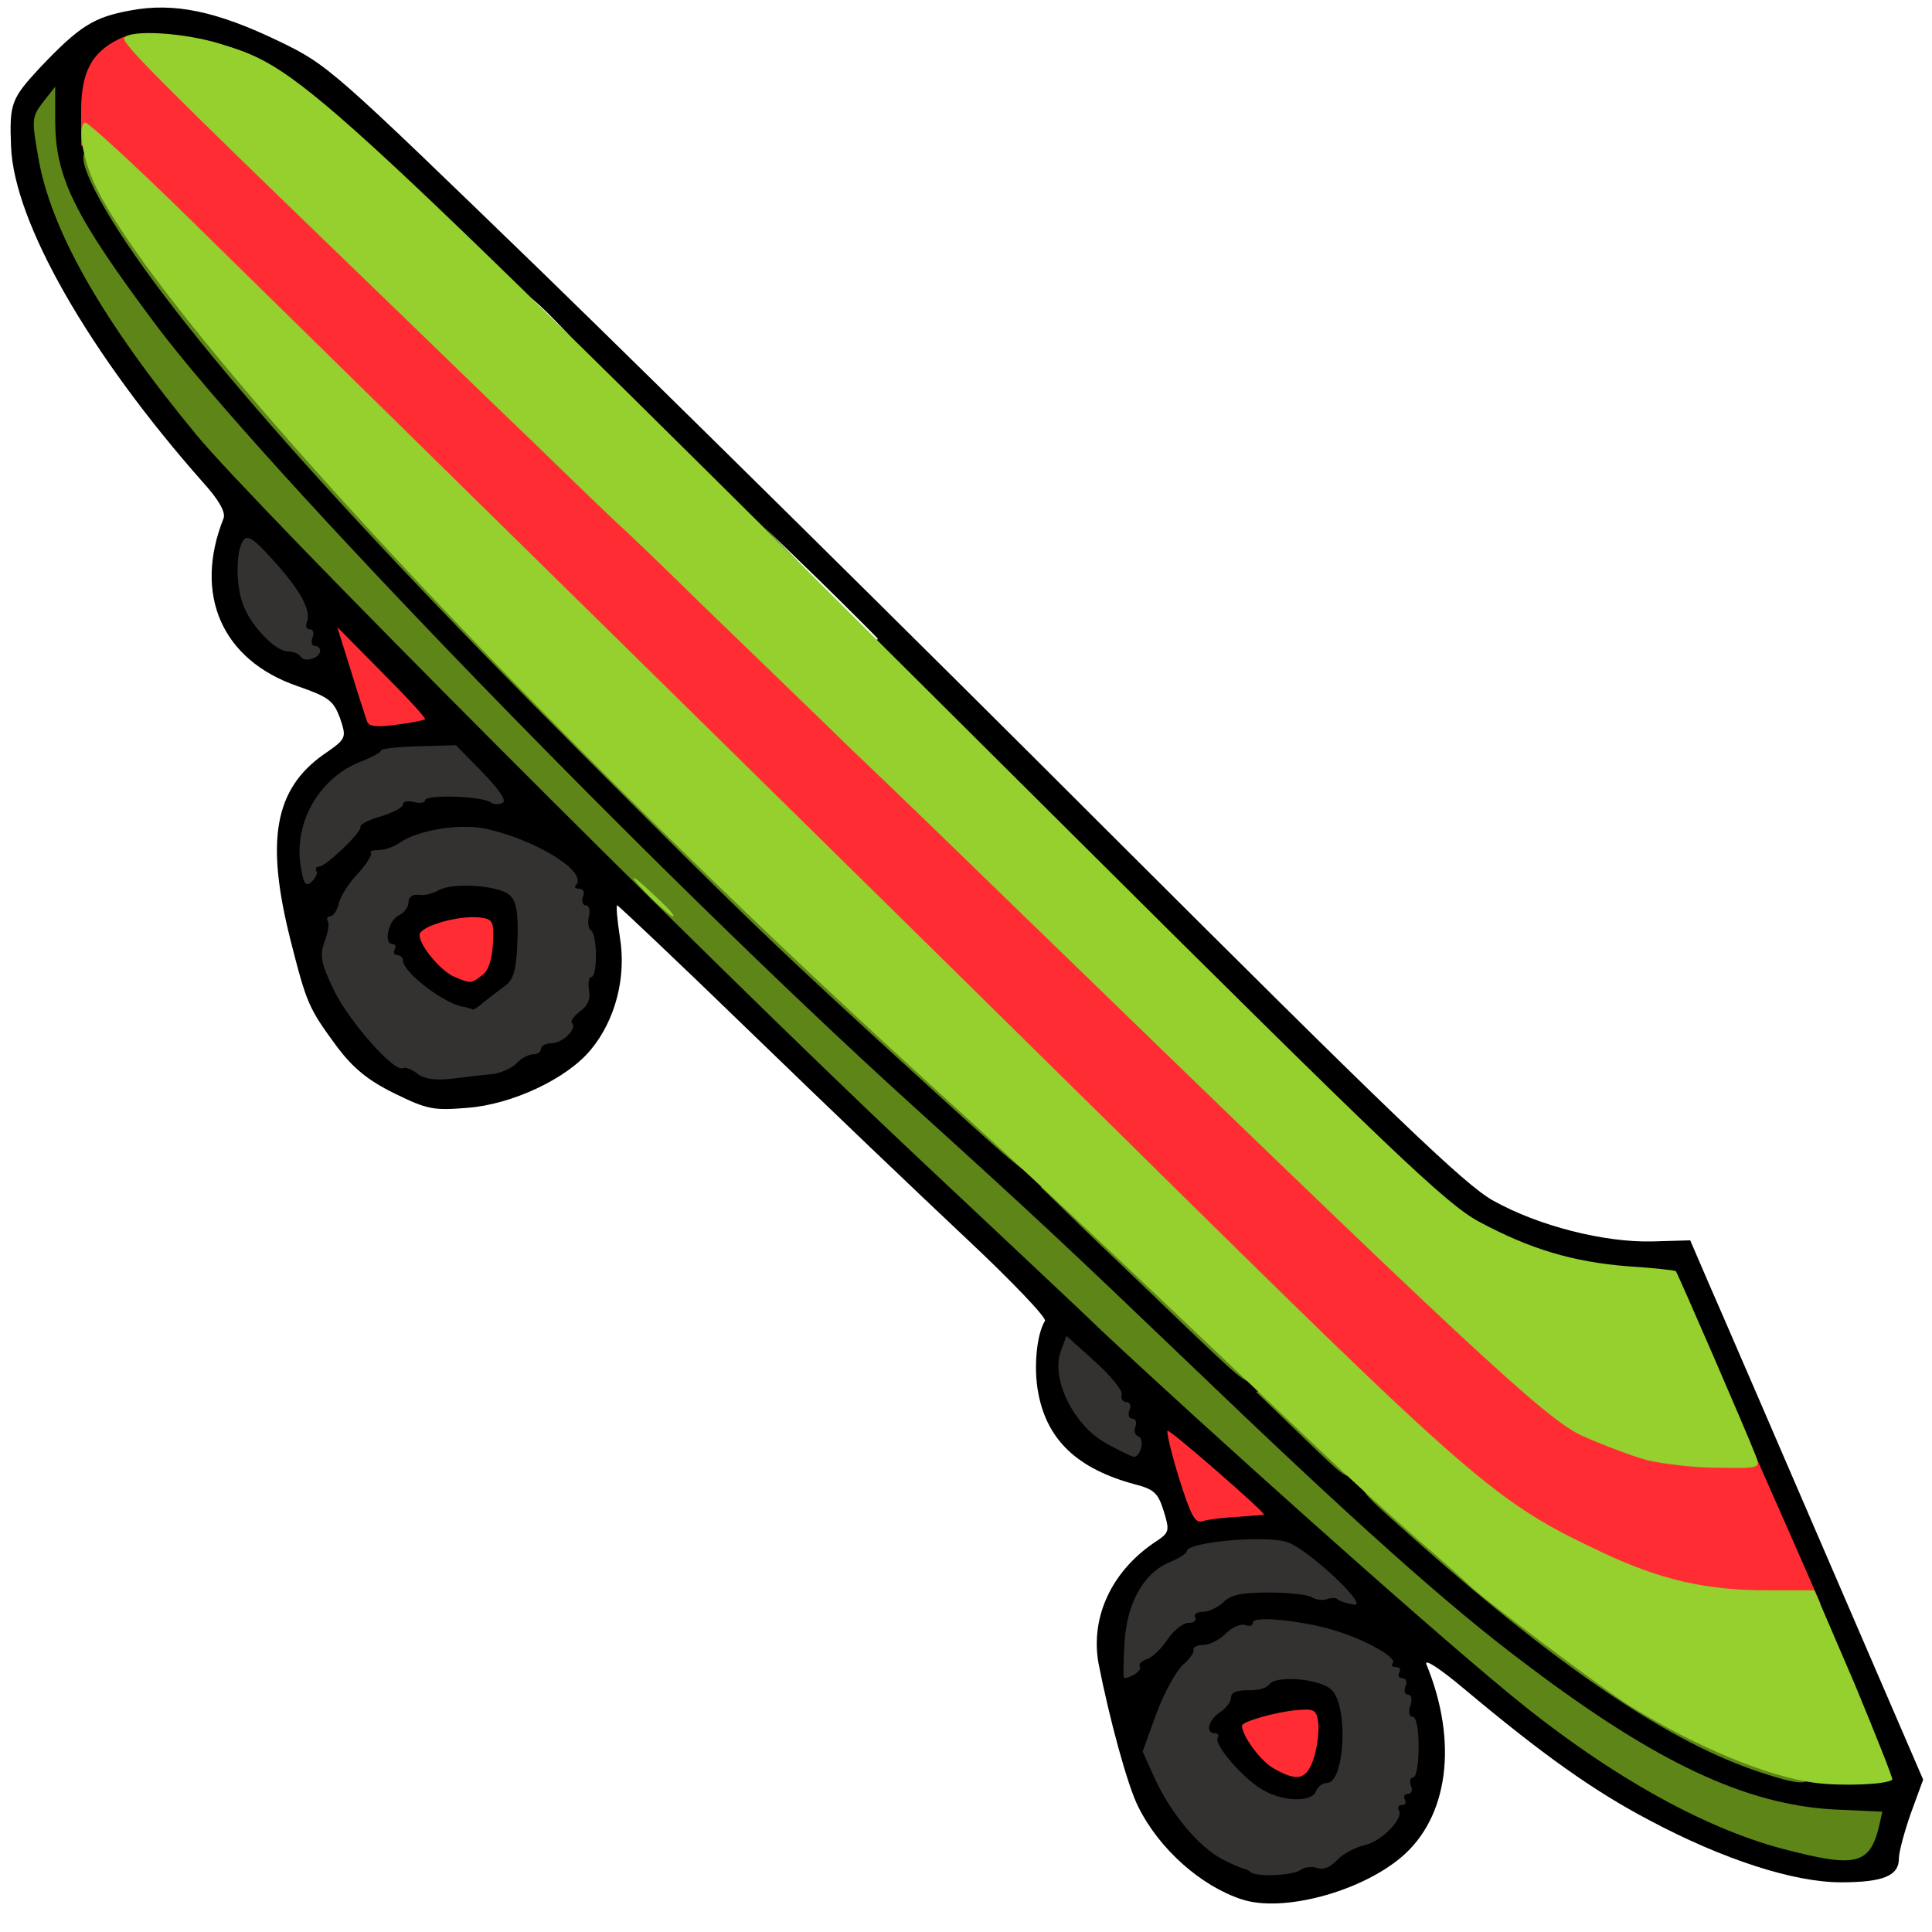 <?xml version="1.0" encoding="utf-8"?>
<!DOCTYPE svg PUBLIC "-//W3C//DTD SVG 1.0//EN" "http://www.w3.org/TR/2001/REC-SVG-20010904/DTD/svg10.dtd">
<svg version="1.0" xmlns="http://www.w3.org/2000/svg" width="50px" height="50px" viewBox="0 0 350 350" preserveAspectRatio="xMidYMid meet">
 <g fill="#000000">
  <path d="M225 344.1 c-7.4 -2.4 -15 -9.1 -18.8 -16.8 -1.9 -3.7 -5.2 -15.8 -7.2 -26 -1.5 -8.5 2.5 -17 10.8 -22.3 2 -1.4 2.1 -1.8 1 -5.3 -1 -3.2 -1.7 -3.9 -5.2 -4.8 -10.4 -2.8 -15.9 -8 -17.5 -16.5 -0.9 -4.6 -0.3 -10.7 1.2 -13.1 0.4 -0.5 -6 -7.2 -14.1 -14.8 -8.1 -7.6 -25.6 -24.3 -38.9 -37.2 -13.2 -12.8 -24.3 -23.3 -24.5 -23.3 -0.2 0 0 2.6 0.5 5.8 1.2 7.2 -0.8 15 -5.3 20.4 -4.3 5.2 -14.2 9.9 -22.4 10.5 -6 0.5 -7.2 0.3 -13.1 -2.6 -4.9 -2.4 -7.5 -4.6 -10.4 -8.4 -5.2 -7.1 -5.5 -7.7 -8.5 -19.5 -4.5 -17.9 -2.9 -27.2 6 -33.5 4.2 -2.9 4.2 -3 3 -6.6 -1.2 -3.2 -2 -3.8 -7.7 -5.8 -13.7 -4.7 -18.9 -16.6 -13.4 -30.4 0.4 -1.1 -0.8 -3.3 -3.8 -6.6 -20.6 -23.3 -34.2 -47.1 -34.7 -60.8 -0.3 -7.7 0 -8.6 5.2 -14.2 7.2 -7.6 9.8 -9.2 16.4 -10.4 7.9 -1.5 15.6 0.1 27 5.6 8.9 4.3 9.6 5 47.5 41.7 21.1 20.5 67.2 66 102.3 101.1 51.5 51.4 65.1 64.5 70.1 67.2 8.2 4.6 20.1 7.6 28.8 7.4 l6.9 -0.2 3.4 7.9 c1.9 4.3 11.4 26.3 21.1 48.8 l17.7 41 -2.2 6 c-1.2 3.4 -2.2 7.1 -2.2 8.3 0 3.1 -2.8 4.3 -10.5 4.3 -8.5 0 -21.3 -4.1 -34.8 -11.3 -9.9 -5.2 -19.2 -11.8 -33.4 -23.7 -4.4 -3.7 -7.3 -5.6 -6.9 -4.5 5.8 14.1 4 27.8 -4.6 35 -7.5 6.3 -21.5 10 -28.8 7.6z m14.8 -10.8 c0.8 -0.8 2.7 -1.7 4.3 -2 3.5 -0.7 5.2 -2.6 6.9 -8 0.7 -2.4 1.7 -4.3 2.2 -4.3 0.4 0 0.8 -1.1 0.8 -2.5 0 -1.4 -0.4 -2.5 -0.8 -2.5 -0.4 0 -1.3 -2.1 -2 -4.6 -1.5 -5.7 -4.7 -8.7 -11.8 -10.9 -11 -3.4 -22.1 2.2 -26.3 13.4 -2 5.3 -2 5.4 0 9.2 5 9.9 13 15.4 20.9 14.2 2.4 -0.3 5.1 -1.2 5.8 -2z m96 -1.1 c0.3 -0.9 -1.5 -1.2 -6 -1.1 l-6.3 0.1 5 1.3 c5.6 1.5 6.7 1.4 7.3 -0.3z m1.9 -12.9 c-0.2 -0.5 -8.6 -20 -18.7 -43.5 l-18.3 -42.6 -8.6 -0.8 c-12.1 -1 -22.7 -4.6 -32.6 -11.3 -1.6 -1.1 -34.9 -33.9 -74 -72.8 -96.6 -96.4 -128.2 -126.9 -135.8 -131.6 -7.9 -4.8 -18.6 -8.1 -23.2 -7.3 -2 0.4 -4.4 1.9 -5.9 3.7 -3.4 4 -3.6 12 -0.5 18.2 9.4 18.5 39.2 53 87.8 101.7 30.8 30.9 36.9 36.8 64.6 61.9 9.4 8.5 21.1 19.3 26 24 23.1 22.1 47 44.6 57.5 54.1 27.3 24.6 49.4 39.7 66 45.1 5.5 1.8 16.5 2.6 15.7 1.2z m-125.8 -28.3 c0.6 0 1.1 -0.4 1.1 -1 0 -0.5 0.9 -1 1.9 -1 1.1 0 2.7 -0.8 3.7 -1.7 1.1 -1.1 4 -1.9 8.8 -2.3 6.5 -0.5 6.9 -0.6 4.8 -1.8 -2.5 -1.4 -12.7 -0.7 -14.6 1 -0.6 0.5 -2.4 1.7 -4.1 2.7 -1.6 1 -3.8 3.3 -4.8 5.2 l-1.8 3.4 1.9 -2.2 c1.1 -1.3 2.5 -2.3 3.1 -2.3z m-12.2 -37.5 c-0.4 -0.8 -1.1 -1.5 -1.7 -1.5 -0.7 0 -0.7 0.6 0 2.1 1.3 2.3 2.6 1.9 1.7 -0.6z m-108.9 -64.1 c0.7 -0.8 2 -1.4 2.8 -1.4 0.8 0 1.4 -0.4 1.4 -0.9 0 -0.5 1 -1.1 2.2 -1.3 1.3 -0.2 2.4 -1.1 2.7 -2.3 0.2 -1.1 0.9 -2.4 1.7 -2.8 0.8 -0.4 1.4 -2.1 1.4 -3.7 0 -1.5 0.5 -3 1.2 -3.2 0.8 -0.3 0.8 -0.9 0.2 -1.9 -0.5 -0.8 -1.6 -3.9 -2.5 -6.9 -1.4 -5.1 -1.9 -5.7 -7 -8.4 -12.6 -6.6 -26.8 -1.2 -31.3 12.1 -1.5 4.5 -1.5 4.9 0.5 9.1 2.6 5.3 7.8 10.7 12.2 12.7 3.8 1.6 12.3 1 14.5 -1.1z m-28.8 -42.1 c0 -0.6 1.7 -1.7 3.8 -2.4 2 -0.6 4 -1.6 4.3 -2.1 0.3 -0.5 3.1 -1.2 6.2 -1.5 4.7 -0.5 5.5 -0.8 4.6 -2 -1.4 -1.6 -6.5 -0.9 -12.4 1.8 -4.7 2.1 -7.7 4.6 -9.4 7.7 -1.1 2.2 -1.1 2.2 0.8 1 1.2 -0.7 2.1 -1.8 2.1 -2.5z m97 -31.6 c0 -0.1 -4.6 -4.7 -10.2 -10.2 l-10.3 -10 10 10.3 c9.3 9.5 10.5 10.7 10.5 9.9z m-109.4 -7.5 c-3.2 -3.2 -3.5 -1.6 -0.4 2.3 1.4 1.8 2.3 2.4 2.6 1.6 0.2 -0.7 -0.7 -2.5 -2.2 -3.9z m51.4 -49.7 c-2.4 -2.5 -4.6 -4.5 -4.9 -4.5 -0.3 0 1.5 2 3.9 4.5 2.4 2.5 4.6 4.5 4.9 4.5 0.3 0 -1.5 -2 -3.9 -4.5z"/>
  <path d="M225.5 327.1 c-6 -3.7 -9.5 -9.2 -9.5 -14.8 0 -2.7 0.6 -4.2 2 -5.1 1.1 -0.7 2 -1.9 2 -2.7 0 -1 1.1 -1.5 3.5 -1.5 1.9 0 3.5 -0.4 3.5 -1 0 -0.6 3.3 -1 7.8 -1 6.8 0 8 0.3 9.7 2.2 3.2 3.8 2.4 22.8 -1.1 22.8 -0.8 0 -1.7 0.7 -2 1.5 -0.9 2.3 -12 2 -15.9 -0.4z m9.8 -12.2 c0.5 -1.8 0.2 -2 -1.6 -1.5 -1.2 0.3 -2.6 0.6 -3.1 0.6 -0.5 0 -0.3 0.7 0.4 1.5 1.8 2.1 3.7 1.9 4.3 -0.6z"/>
  <path d="M80.5 185.3 c-3.3 -0.9 -10.5 -6.2 -10.5 -7.9 0 -0.3 -0.7 -1.2 -1.5 -2 -1 -1 -1.5 -3.5 -1.5 -6.9 0 -4.4 0.3 -5.3 2 -5.8 1.1 -0.3 2 -1.2 2 -2 0 -2.7 17 -4.8 22.1 -2.7 3.6 1.5 4.2 3.7 3.7 14.1 -0.3 6.7 -0.7 8.3 -2.3 9.5 -1.1 0.8 -2.8 2.1 -3.8 2.9 -1.7 1.5 -6.2 1.8 -10.2 0.8z m5.5 -14.2 c0 -1.4 -0.6 -1.7 -2.5 -1.3 -2.4 0.4 -2.5 0.5 -0.9 2.3 1.9 2.1 3.4 1.6 3.4 -1z"/>
 </g>
 <g fill="#343131">
  <path d="M226.5 339.1 c-0.4 -0.3 -1 -0.6 -1.3 -0.6 -0.4 -0.1 -2.1 -0.8 -3.8 -1.7 -4.3 -2.3 -9.2 -8.2 -12.1 -14.4 l-2.3 -5.1 2.5 -6.9 c1.4 -3.8 3.6 -7.7 4.8 -8.8 1.2 -1 2.1 -2.3 1.9 -2.7 -0.1 -0.5 0.7 -0.9 1.8 -0.9 1.1 0 2.9 -0.9 4.1 -2.1 1.1 -1.1 2.7 -1.8 3.5 -1.5 0.8 0.3 1.4 0.1 1.4 -0.5 0 -1.3 10.1 -0.2 15.8 1.8 5.5 1.8 10.4 4.8 9.5 5.6 -0.3 0.4 -0.1 0.7 0.6 0.7 0.7 0 0.9 0.5 0.6 1 -0.3 0.6 -0.1 1 0.5 1 0.7 0 1 0.7 0.6 1.5 -0.3 0.8 -0.1 1.5 0.5 1.5 0.6 0 0.8 0.9 0.4 2 -0.4 1.1 -0.2 2 0.4 2 0.7 0 1.1 2.3 1.1 5.5 0 3 -0.4 5.5 -1 5.5 -0.5 0 -0.7 0.7 -0.4 1.5 0.4 0.8 0.1 1.5 -0.6 1.5 -0.6 0 -0.8 0.5 -0.5 1 0.3 0.6 0.1 1 -0.5 1 -0.6 0 -0.9 0.4 -0.6 0.9 1 1.5 -3.2 5.8 -6.3 6.4 -1.6 0.4 -3.8 1.5 -4.9 2.7 -1.2 1.3 -2.5 1.8 -3.6 1.4 -0.9 -0.3 -2.2 -0.2 -2.9 0.3 -1.4 1.1 -8.2 1.4 -9.2 0.4z m11.9 -14.6 c0.3 -0.8 1.2 -1.5 2 -1.5 3.2 0 3.9 -13.7 0.9 -16.8 -2 -2.1 -10.3 -2.8 -11.4 -1 -0.4 0.6 -2.1 1.1 -3.8 1 -2.1 0 -3.1 0.4 -3.1 1.4 0 0.7 -0.9 1.9 -2 2.6 -2.1 1.4 -2.7 3.8 -0.9 3.8 0.5 0 0.8 0.4 0.5 0.8 -0.7 1.2 4.3 7.1 7.9 9.3 3.7 2.3 9.1 2.5 9.9 0.4z"/>
  <path d="M203.7 297.8 c0.4 -7.3 3.4 -12.8 8.2 -14.8 1.7 -0.7 3.1 -1.6 3.1 -2 0 -1.6 13.7 -2.9 18 -1.7 3.6 1 15.2 11.8 12.3 11.4 -1.2 -0.2 -2.5 -0.6 -2.9 -0.9 -0.3 -0.4 -1.2 -0.4 -2 -0.1 -0.8 0.3 -2 0.1 -2.7 -0.3 -0.6 -0.5 -4.2 -0.9 -7.8 -0.9 -4.9 0 -7 0.4 -8.3 1.8 -1 0.9 -2.6 1.7 -3.7 1.7 -1.1 0 -1.7 0.5 -1.4 1 0.3 0.6 -0.2 1 -1.2 1 -1 0 -2.7 1.4 -3.8 3 -1.1 1.7 -2.8 3.3 -3.8 3.6 -0.9 0.3 -1.5 0.9 -1.2 1.4 0.4 0.6 -1.6 2 -2.9 2 -0.1 0 -0.1 -2.8 0.1 -6.2z"/>
  <path d="M200.1 261.3 c-5.7 -3.3 -9.6 -11.4 -8 -16.3 l1.1 -3 5.1 4.6 c2.9 2.6 5.1 5.3 4.9 6 -0.2 0.8 0.2 1.4 0.9 1.4 0.6 0 0.9 0.7 0.5 1.5 -0.3 0.8 -0.1 1.5 0.5 1.5 0.6 0 0.9 0.6 0.6 1.4 -0.3 0.8 -0.1 1.6 0.5 1.8 1.3 0.5 0.4 3.9 -0.9 3.7 -0.4 -0.1 -2.8 -1.2 -5.2 -2.6z"/>
  <path d="M75.6 194.5 c-1 -0.8 -2.2 -1.2 -2.6 -1 -1.5 0.9 -9.8 -8.5 -12.5 -14.1 -2.4 -5 -2.6 -6.3 -1.7 -8.8 0.6 -1.6 0.9 -3.3 0.6 -3.7 -0.3 -0.5 -0.1 -0.9 0.4 -0.9 0.6 0 1.3 -1.1 1.6 -2.4 0.3 -1.3 1.9 -3.8 3.5 -5.4 1.5 -1.7 2.6 -3.4 2.3 -3.7 -0.3 -0.3 0.3 -0.5 1.4 -0.5 1.1 0 2.8 -0.6 3.9 -1.4 3.4 -2.3 11.1 -3.5 15.8 -2.4 9.4 2.2 18.3 7.9 16 10.2 -0.3 0.3 -0.1 0.6 0.6 0.6 0.8 0 1.1 0.7 0.7 1.5 -0.3 0.8 0 1.5 0.5 1.5 0.6 0 0.9 0.9 0.6 2 -0.3 1.1 -0.1 2.3 0.4 2.6 1.1 0.7 1.2 8.4 0 8.4 -0.4 0 -0.6 1.1 -0.4 2.4 0.3 1.6 -0.2 2.8 -1.6 3.8 -1.1 0.8 -1.8 1.8 -1.5 2.1 1.1 1 -1.7 3.7 -3.7 3.7 -1.1 0 -1.9 0.5 -1.9 1 0 0.6 -0.6 1 -1.4 1 -0.8 0 -2.2 0.7 -3.1 1.7 -0.9 0.9 -2.9 1.7 -4.3 1.9 -1.5 0.1 -4.7 0.5 -7.2 0.8 -3.1 0.4 -5.1 0.1 -6.4 -0.9z m12.1 -13 c1 -0.8 2.7 -2.1 3.8 -2.9 1.5 -1.1 2 -2.8 2.2 -7.2 0.3 -7 -0.2 -9 -2.5 -9.9 -3.3 -1.3 -9.4 -1.4 -11.6 -0.3 -1.1 0.7 -2.9 1.1 -3.8 0.9 -1.1 -0.1 -1.8 0.4 -1.8 1.4 0 0.8 -0.8 1.9 -1.7 2.3 -1.9 0.8 -2.9 5.2 -1.2 5.2 0.5 0 0.7 0.5 0.4 1 -0.3 0.6 -0.1 1 0.4 1 0.6 0 1.1 0.5 1.1 1 0 2 6.7 7.3 10.5 8.3 1.1 0.2 2.1 0.5 2.2 0.6 0.2 0 1.1 -0.6 2 -1.4z"/>
  <desc>cursor-land.com</desc><path d="M54.5 157.1 c-1.4 -8.2 3.5 -16.5 11.3 -19.3 1.7 -0.7 3.2 -1.5 3.2 -1.8 0 -0.4 3.1 -0.7 6.8 -0.8 l6.8 -0.2 4.8 4.9 c2.9 3 4.4 5.1 3.7 5.5 -0.6 0.4 -1.7 0.4 -2.3 -0.1 -1.8 -1.1 -11.8 -1.4 -11.8 -0.3 0 0.4 -0.9 0.6 -2 0.3 -1.1 -0.3 -2 -0.1 -2 0.4 0 0.6 -1.8 1.5 -4 2.2 -2.2 0.6 -3.9 1.5 -3.7 1.9 0.3 0.9 -6.3 7.2 -7.5 7.2 -0.5 0 -0.7 0.3 -0.5 0.8 0.3 0.4 -0.1 1.2 -0.8 1.9 -1.1 1 -1.5 0.5 -2 -2.6z"/>
  <path d="M54.5 119 c-0.4 -0.6 -1.4 -1 -2.4 -1 -2.2 0 -6.6 -4.6 -8 -8.3 -1.4 -3.5 -1.4 -9.7 -0.1 -11.7 0.8 -1.2 1.8 -0.6 5.5 3.5 4.9 5.4 6.9 9 6.1 11.2 -0.3 0.7 -0.1 1.3 0.5 1.3 0.6 0 0.9 0.7 0.5 1.5 -0.3 0.8 -0.1 1.5 0.4 1.5 0.6 0 1 0.4 1 0.9 0 1.3 -2.8 2.2 -3.5 1.1z"/>
 </g>
 <g fill="#5d8517">
  <path d="M323.2 335 c-15 -3.9 -32.7 -14 -50.2 -28.5 -16.1 -13.3 -54.2 -47.4 -73.5 -65.5 -3.8 -3.7 -19.4 -18.3 -34.5 -32.5 -37.5 -35.3 -118.6 -116.6 -129.4 -129.7 -17.1 -20.7 -26.5 -37.2 -28.7 -50.5 -1.2 -6.7 -1.1 -7.2 0.9 -9.8 l2.2 -2.8 0 6.4 c0.1 10.1 3.4 16.9 18.2 36.7 19.1 25.5 90.7 99.4 136.8 141.2 22.1 20 28.8 26.3 50 46.6 30.1 28.9 47.4 44.4 61.6 55 23.4 17.7 39.6 25.3 55.6 26.2 l8.8 0.4 -0.6 2.7 c-1.7 6.9 -4.2 7.5 -17.2 4.1z"/>
  <path d="M319 321.1 c-16 -5.2 -35.8 -18.4 -61.9 -41.5 -11.4 -10.1 -11.4 -10.1 -8.2 -10.4 3.7 -0.4 7.1 2 7.1 5 0 1.2 0.7 1.8 2.3 1.8 2.4 0 6.7 3.7 6.7 5.8 0 0.7 0.7 1.2 1.6 1.2 0.9 0 2.7 1.1 4 2.5 1.3 1.4 2.8 2.5 3.3 2.5 0.6 0 1.6 0.9 2.3 2 0.7 1.1 1.8 2 2.3 2 0.6 0 2.8 1.6 4.9 3.5 2.1 1.9 4.2 3.5 4.7 3.5 0.5 0 0.9 0.7 0.9 1.5 0 0.8 0.9 1.5 2 1.5 1.1 0 2 0.5 2 1 0 0.6 0.7 1 1.5 1 0.8 0 1.5 0.7 1.5 1.5 0 0.9 0.9 1.5 2.5 1.5 1.4 0 3.3 0.8 4.3 1.8 1 0.9 3.1 2.2 4.7 2.9 1.7 0.6 6.3 2.5 10.4 4.2 4 1.7 7.9 3.1 8.7 3.1 0.8 0 1.4 0.9 1.4 2 0 2.5 -1.7 2.5 -9 0.1z"/>
  <path d="M236 260.3 l-8.5 -8.2 3.5 0 c2.9 -0.1 4.4 0.9 8.8 5.3 4.4 4.4 5.3 5.8 5 8.2 -0.3 2.9 -0.4 2.8 -8.8 -5.3z"/>
  <path d="M215.5 241 c-6 -5.8 -14.6 -14 -19 -18.2 l-8 -7.8 3.6 0 c3.1 0 4.4 0.9 9.7 6.4 4.4 4.5 6.2 7.2 6.2 9 0 2.3 0.4 2.6 3.3 2.6 2.6 0 4.4 1.2 9.5 6.4 5.3 5.3 6.3 6.8 6 9.2 -0.3 2.8 -0.5 2.7 -11.3 -7.6z"/>
  <path d="M170 198.4 c-28.9 -26.3 -34.5 -31.7 -65.1 -62.4 -48.6 -48.7 -78.4 -83.2 -87.8 -101.7 -2.6 -5.3 -2.7 -7.3 -0.1 -7.3 1.3 0 2 0.7 2 2 0 1.1 0.4 2 0.9 2 0.5 0 1.5 1.6 2.2 3.5 0.7 1.9 1.7 3.5 2.1 3.5 0.4 0 0.8 0.7 0.8 1.5 0 0.8 0.5 1.5 1 1.5 0.6 0 1 0.7 1 1.5 0 0.8 0.5 1.5 1 1.5 0.6 0 1 0.6 1 1.4 0 0.8 0.7 1.6 1.5 2 0.8 0.3 1.5 1.2 1.5 2 0 0.7 0.7 1.6 1.5 2 0.8 0.3 1.5 1.4 1.5 2.5 0 1 0.9 2.1 2 2.4 1.1 0.3 2.3 1.3 2.7 2.4 0.4 1 1.5 2.4 2.5 3.1 1 0.7 1.8 2.1 1.8 3 0 1 1 2.2 2.3 2.7 1.3 0.6 2.3 2.1 2.5 3.8 0.2 1.8 0.9 2.7 2.1 2.7 2.6 0 4.1 2.1 4.1 5.7 0 3 0.3 3.3 2.8 3.3 3.6 0 8.2 4.6 8.2 8.3 0 2.1 0.5 2.7 2.3 2.7 3.6 0 10.7 7.8 10.7 11.8 0 2.8 0.3 3.2 2.8 3.2 2.3 0 7.4 4.6 29.5 26.8 18.6 18.7 26.7 27.5 26.7 29 0 1.7 0.6 2.2 2.8 2.2 3.8 0 13.2 9.4 13.2 13.3 0 2.4 0.4 2.7 3.3 2.7 3.9 0 9.7 5.3 9.7 8.8 0 1.7 0.6 2.2 2.8 2.2 3.1 0 8.2 4.5 8.2 7.3 0 1.1 0.8 1.7 2.3 1.7 3.4 0 7.9 5.1 7.5 8.6 -0.3 2.6 -1.1 2 -17.8 -13.2z"/>
 </g>
 <g fill="#ff2d33">
  <path d="M230.8 320.4 c-2.3 -1.2 -5.8 -5.9 -5.8 -7.8 0 -0.7 6.2 -2.5 10 -2.8 3.1 -0.3 3.5 0 3.8 2.2 0.2 1.3 -0.1 4.1 -0.7 6.2 -1.3 4.2 -2.9 4.7 -7.3 2.2z"/>
  <path d="M313 291.3 c-13.8 -1.3 -24.9 -5.5 -40.4 -15.2 -9.8 -6.1 -18.6 -14.4 -72.1 -67.1 -29.7 -29.3 -130.1 -128.1 -168.9 -166.1 l-16.9 -16.6 0 -6.2 c0 -7 1.9 -10.6 6.8 -13 3.9 -1.9 4.6 -1.3 21.7 15.4 15.4 15 34 33.1 58.8 56.9 8.5 8.2 21.1 20.4 28 27 6.9 6.7 19.3 18.6 27.5 26.6 8.3 7.9 21.3 20.5 29 28 81.9 79.5 96.5 93.1 103 96.1 8.4 3.8 16.6 5.9 23.1 5.9 l5.1 0 6.1 13.8 6 13.7 -4.2 0.7 c-4.3 0.7 -6.7 0.7 -12.6 0.1z"/>
  <path d="M213.6 267.8 c-1.4 -4.5 -2.3 -8.4 -2.1 -8.6 0.3 -0.4 17.5 14.6 17.5 15.2 0 0 -2.1 0.2 -4.8 0.4 -2.6 0.1 -5.5 0.5 -6.4 0.8 -1.3 0.4 -2.1 -1.1 -4.2 -7.8z"/>
  <path d="M82.4 177 c-2.5 -1 -6.4 -5.7 -6.4 -7.6 0 -1.6 7 -3.6 10.8 -3.2 2.5 0.3 2.7 0.6 2.5 4.8 -0.2 2.9 -0.8 4.9 -2 5.7 -1.9 1.5 -2 1.5 -4.9 0.3z"/>
  <path d="M66.5 130.7 c-0.2 -0.6 -1.6 -4.8 -2.9 -9.1 l-2.5 -8 8.1 8.2 c4.5 4.5 8 8.3 7.8 8.5 -0.3 0.2 -2.7 0.7 -5.3 1 -3.4 0.5 -4.9 0.3 -5.2 -0.6z"/>
 </g>
 <g fill="#95d02f">
  <path d="M329 323 c-8.7 -1.1 -21.7 -6.5 -33.8 -14 -5.1 -3.2 -27.4 -20 -29.2 -22 -0.3 -0.3 -4.5 -4.1 -9.5 -8.4 -4.9 -4.3 -12.8 -11.5 -17.5 -16 -46.1 -43.8 -52.1 -49.4 -71 -66.6 -70 -63.7 -137.1 -135.8 -150.3 -161.5 -2.6 -5 -3.8 -11.7 -2.3 -12.3 0.4 -0.2 8.7 7.4 18.5 17 40 39.2 139.7 137.3 169.6 166.8 64.2 63.4 67.4 66.1 86.9 75.3 10.4 4.9 18.7 6.8 29.6 6.8 l8.7 0 7.3 17 c3.9 9.4 7 17.2 6.8 17.3 -1 0.9 -9 1.2 -13.8 0.6z"/>
  <path d="M298.3 264.5 c-2.9 -0.8 -8.1 -2.8 -11.7 -4.4 -6.6 -3 -21.1 -16.5 -103.1 -96.1 -7.7 -7.5 -20.7 -20.1 -29 -28 -8.2 -8 -20.8 -20.1 -27.9 -27 -7 -6.9 -13.3 -12.9 -14 -13.5 -0.6 -0.5 -7.9 -7.5 -16.1 -15.5 -8.3 -7.9 -21.5 -20.8 -29.5 -28.5 -37.5 -36.2 -45 -43.7 -44.5 -44.6 1 -1.6 11 -1 17.6 1.1 14.9 4.6 16.2 5.8 152.6 141.6 59.6 59.3 69.3 68.5 75.2 71.7 9.3 5 17 7.3 27 8.1 4.6 0.3 8.5 0.7 8.7 0.9 0.3 0.3 12.9 29.3 14.5 33.5 0.8 2.2 0.7 2.2 -6.9 2.1 -4.2 0 -10 -0.7 -12.9 -1.4z"/>
  <path d="M119 163.7 c-1.4 -1.3 -3.2 -3.2 -4 -4.2 -0.8 -1.1 0.5 -0.2 2.8 2 3.8 3.5 4.7 4.6 4 4.5 -0.2 0 -1.4 -1.1 -2.8 -2.3z"/>
 </g>
</svg>